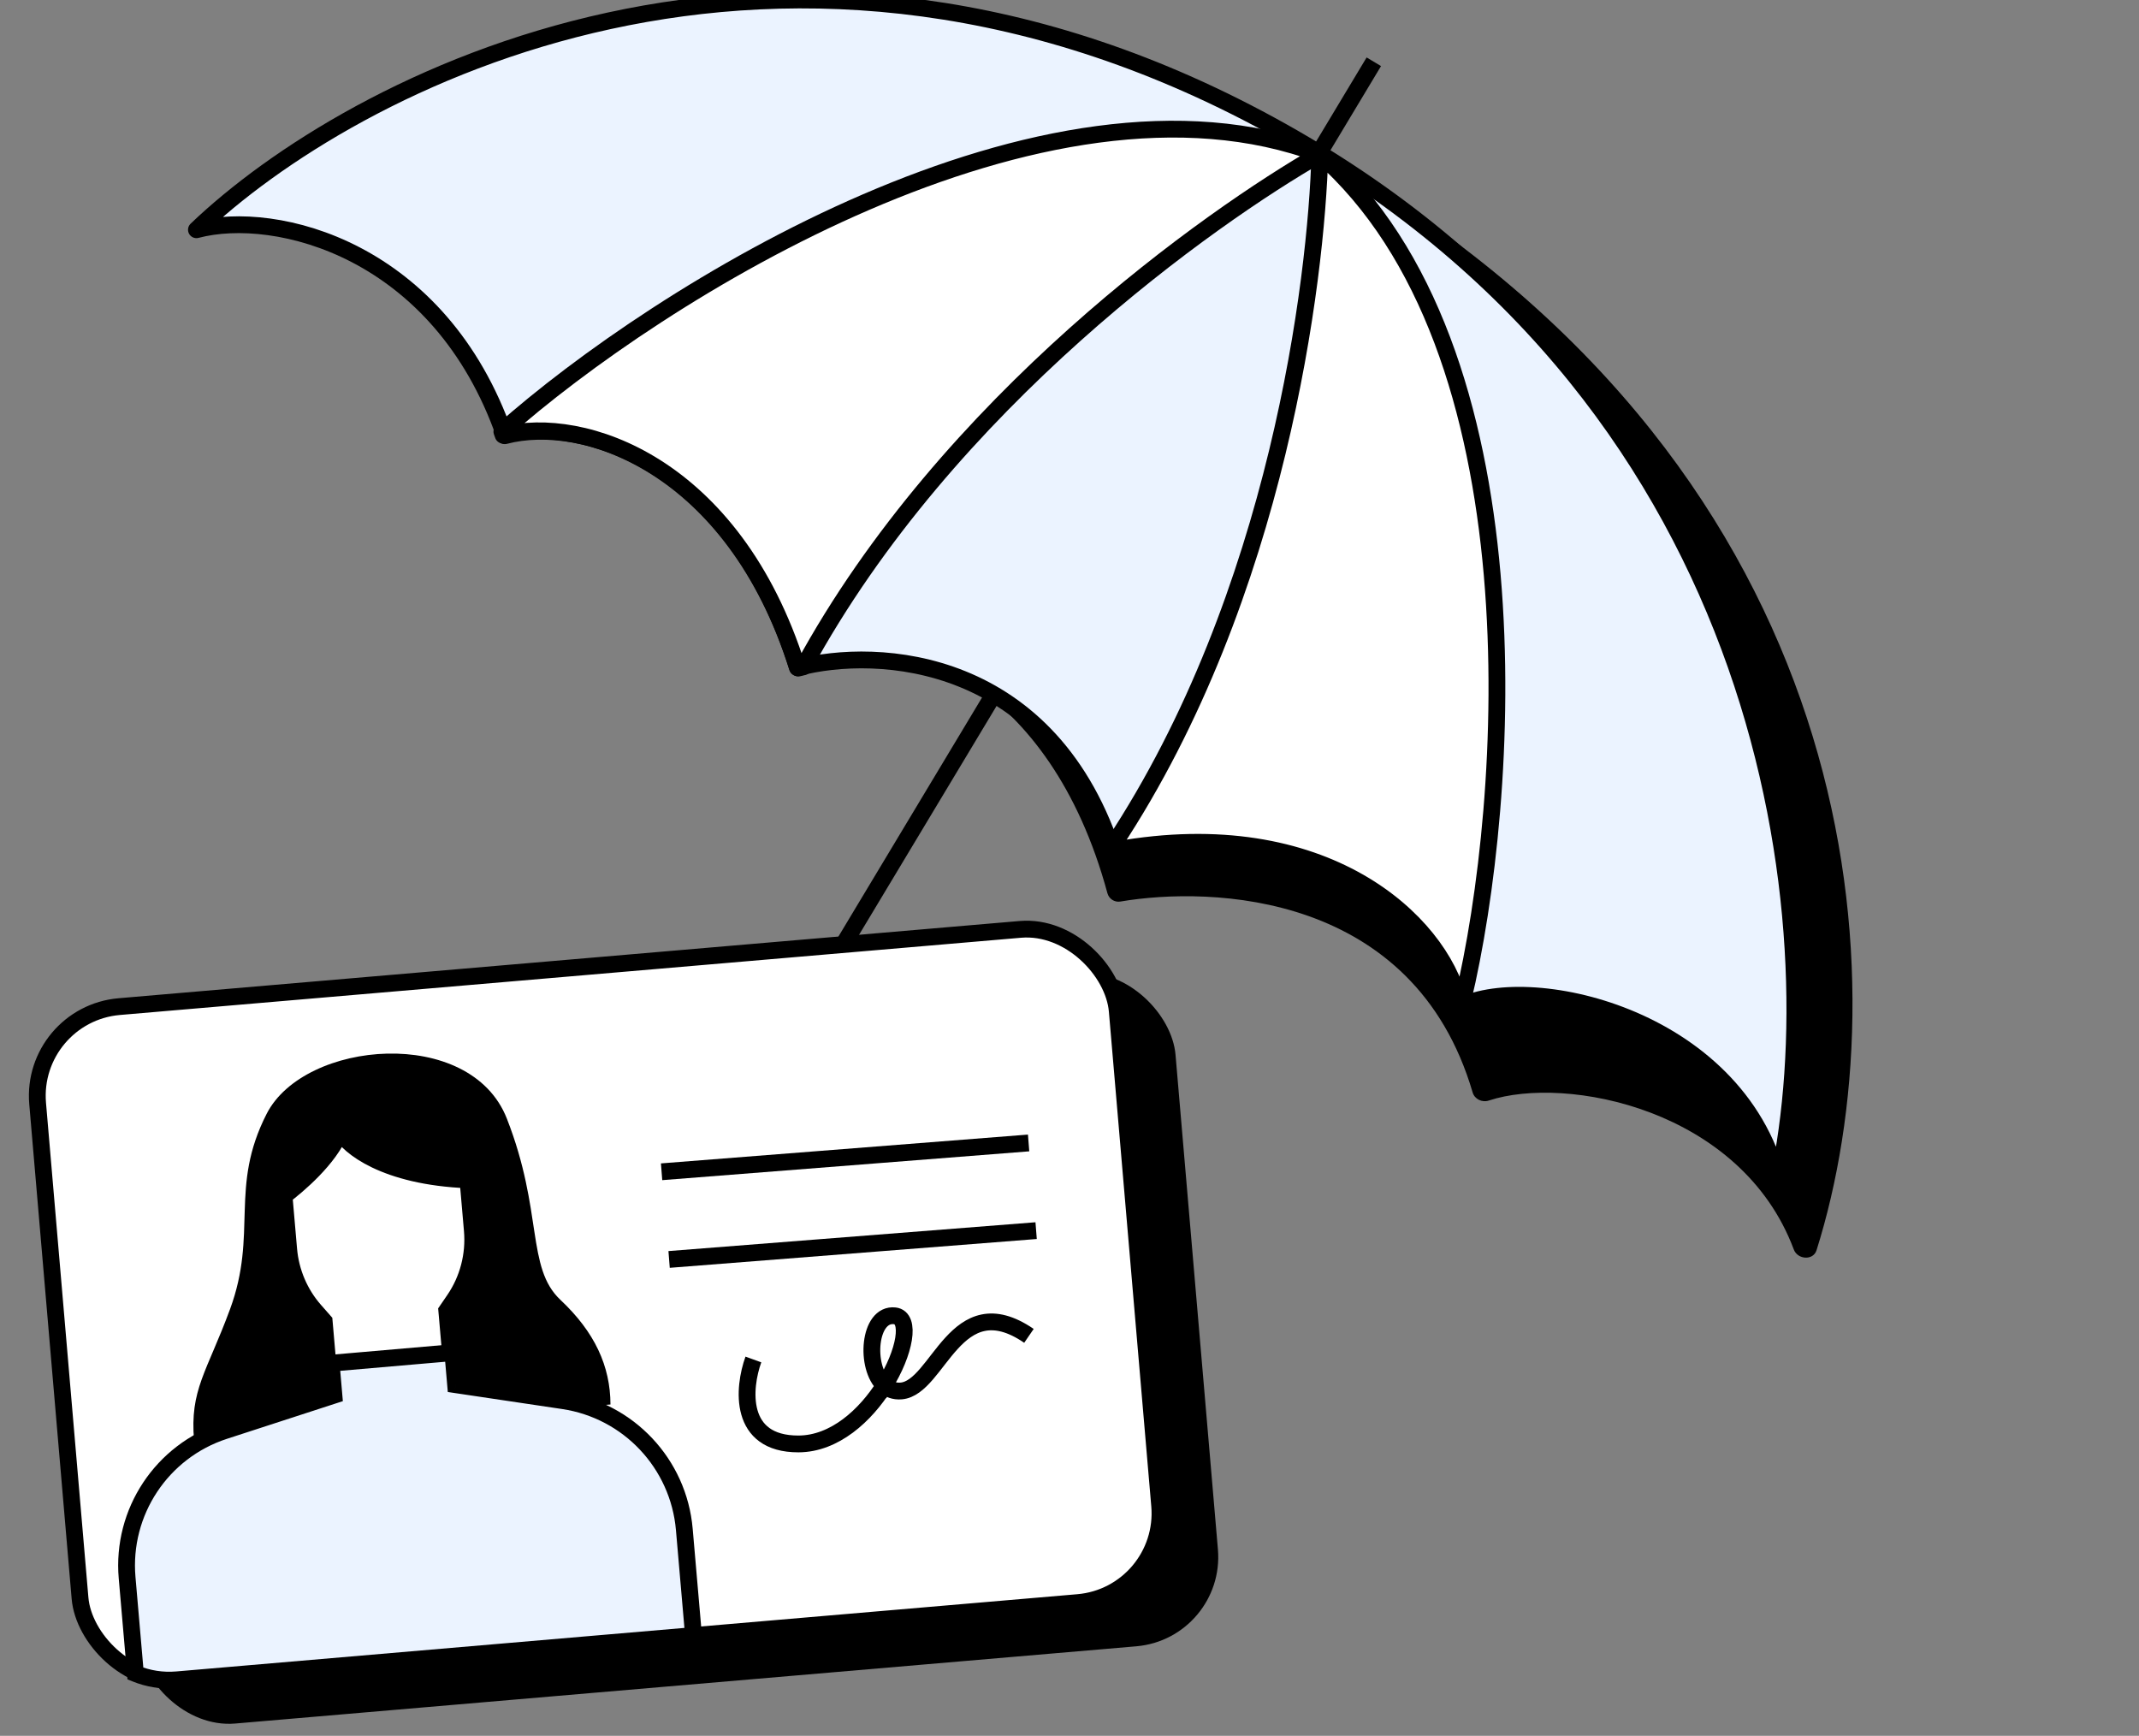 <svg width="191" height="155" viewBox="0 0 191 155" fill="none" xmlns="http://www.w3.org/2000/svg">
<rect x="0" y="0" width="191" height="155" fill="#808080" stroke="none"/>
<g id="Frame 512621" clip-path="url(#clip0_234_642)">
<g id="Group 512634">
<g id="Group 512635">
<path id="Vector 2762" d="M47.404 35.297C42.174 17.105 34.691 17.762 26.961 19.359C42.369 6.148 76.581 -12.661 122.946 16.755C166.859 44.615 169.703 87.846 162.205 111.643C161.91 112.577 160.517 112.487 160.174 111.57C155.468 99.006 139.838 95.989 132.935 98.275C132.344 98.471 131.673 98.148 131.498 97.55C126.245 79.65 108.151 79.125 100.041 80.504C99.525 80.591 99.024 80.266 98.887 79.762C93.727 60.735 80.386 56.169 72.777 57.742C67.801 37.948 55.133 33.699 47.404 35.297Z" fill="black"/>
<path id="Vector 2757" d="M43.532 112.622L41.628 115.791C39.825 118.791 40.796 122.685 43.796 124.488C46.797 126.291 50.691 125.32 52.493 122.319L90.848 58.485" stroke="black" stroke-width="1.5"/>
<path id="Vector 2758" d="M45.075 38.908C39.284 22.27 24.641 18.635 17.54 20.515C31.183 7.449 69.868 -13.239 114.462 11.725C158.662 36.468 163.592 82.783 158.79 105.386C155.003 90.563 136.12 86.611 130.129 90.013C124.492 71.873 106.666 74.781 99.565 76.662C93.928 58.521 78.315 57.746 71.213 59.627C65.576 41.486 52.177 37.028 45.075 38.908Z" fill="#EBF3FF" stroke="black" stroke-width="1.5" stroke-linejoin="round"/>
<path id="Intersect" d="M44.814 38.538C44.853 38.645 44.891 38.752 44.929 38.859C52.043 36.998 65.477 41.479 71.199 59.586L71.286 59.655C71.437 59.616 71.591 59.579 71.749 59.542C84.633 35.871 108.124 19.362 117.854 13.775C117.85 13.773 117.846 13.77 117.842 13.768C93.293 4.522 58.753 26.153 44.814 38.538Z" fill="white" stroke="black" stroke-width="1.5" stroke-linejoin="round"/>
<path id="Intersect_2" d="M130.613 89.345C130.502 89.36 130.39 89.376 130.277 89.392C128.552 82.286 118.271 72.557 99.667 75.889L99.565 75.844C99.528 75.693 99.488 75.54 99.445 75.384C114.146 53.146 117.547 24.899 117.856 13.777C117.86 13.779 117.865 13.782 117.869 13.784C137.584 31.074 134.904 71.389 130.613 89.345Z" fill="white" stroke="black" stroke-width="1.5"/>
<path id="Vector 2761" d="M117.778 13.665L122.674 5.516" stroke="black" stroke-width="1.5"/>
</g>
<g id="Group 512627">
<rect id="Rectangle 81" x="7.88" y="94.472" width="96.757" height="60.334" rx="8" transform="rotate(-4.899 7.88 94.472)" fill="black"/>
<rect id="Rectangle 80" x="2.677" y="90.568" width="96.757" height="60.334" rx="8" transform="rotate(-4.899 2.677 90.568)" fill="white" stroke="black" stroke-width="1.5"/>
<path id="Vector 2692" d="M59.076 104.633L91.849 102.06M59.747 112.462L92.52 109.889M67.273 121.394C66.362 123.913 65.892 128.948 71.299 128.936C74.528 128.928 77.283 126.389 78.97 123.705M78.97 123.705C80.814 120.771 81.381 117.662 79.896 117.495C77.566 117.234 77.188 122.095 78.97 123.705ZM78.97 123.705C79.364 124.061 79.863 124.258 80.471 124.206C83.826 123.919 85.296 114.779 91.879 119.285" stroke="black" stroke-width="1.5"/>
<path id="Vector 2713" d="M20.539 116.908C18.459 122.546 16.936 124.09 17.33 128.635L54.512 125.413C54.497 121.98 53.108 118.952 50.041 116.069C46.974 113.186 48.513 108.187 45.258 99.883C42.004 91.578 27.186 92.862 23.814 99.451C20.442 106.04 23.048 110.108 20.539 116.908Z" fill="black"/>
<path id="Vector 2714" d="M30.381 101.031C29.431 103.474 26.544 105.889 25.363 106.779L25.778 111.564C25.954 113.593 26.772 115.511 28.11 117.03L28.947 117.98L29.302 122.082L40.251 121.133L39.895 117.032L40.561 116.059C41.795 114.254 42.367 112.065 42.177 109.872L41.786 105.356C34.329 105.057 31.075 102.348 30.381 101.031Z" fill="white" stroke="black" stroke-width="1.5"/>
<g id="Intersect_3">
<path fill-rule="evenodd" clip-rule="evenodd" d="M61.926 146.046L15.8 149.999C14.491 150.111 13.229 149.902 12.091 149.436L11.35 140.879C10.842 135.019 14.442 129.583 20.036 127.765L29.816 124.586L29.569 121.726L40.435 120.784L40.682 123.644L50.302 125.078C56.127 125.946 60.596 130.699 61.105 136.567L61.926 146.046Z" fill="#EBF3FF"/>
<path d="M61.926 146.046L61.99 146.793L62.738 146.729L62.674 145.981L61.926 146.046ZM15.8 149.999L15.736 149.252L15.8 149.999ZM12.091 149.436L11.344 149.501L11.383 149.956L11.807 150.13L12.091 149.436ZM11.35 140.879L10.602 140.944L11.35 140.879ZM20.036 127.765L19.804 127.052L20.036 127.765ZM29.816 124.586L30.048 125.299L30.615 125.115L30.564 124.521L29.816 124.586ZM29.569 121.726L29.504 120.979L28.757 121.044L28.821 121.791L29.569 121.726ZM40.435 120.784L41.182 120.72L41.117 119.972L40.37 120.037L40.435 120.784ZM40.682 123.644L39.935 123.709L39.986 124.298L40.572 124.386L40.682 123.644ZM50.302 125.078L50.191 125.819L50.302 125.078ZM61.105 136.567L60.358 136.632L61.105 136.567ZM61.862 145.299L15.736 149.252L15.865 150.746L61.99 146.793L61.862 145.299ZM15.736 149.252C14.549 149.354 13.405 149.164 12.375 148.742L11.807 150.13C13.052 150.64 14.434 150.869 15.865 150.746L15.736 149.252ZM10.602 140.944L11.344 149.501L12.838 149.371L12.097 140.814L10.602 140.944ZM19.804 127.052C13.879 128.978 10.065 134.736 10.602 140.944L12.097 140.814C11.619 135.302 15.006 130.189 20.268 128.478L19.804 127.052ZM29.584 123.872L19.804 127.052L20.268 128.478L30.048 125.299L29.584 123.872ZM28.821 121.791L29.069 124.65L30.564 124.521L30.316 121.661L28.821 121.791ZM40.37 120.037L29.504 120.979L29.633 122.473L40.499 121.532L40.37 120.037ZM41.43 123.579L41.182 120.72L39.687 120.849L39.935 123.709L41.43 123.579ZM50.412 124.336L40.793 122.902L40.572 124.386L50.191 125.819L50.412 124.336ZM61.852 136.502C61.314 130.288 56.581 125.255 50.412 124.336L50.191 125.819C55.674 126.637 59.879 131.109 60.358 136.632L61.852 136.502ZM62.674 145.981L61.852 136.502L60.358 136.632L61.179 146.111L62.674 145.981Z" fill="black"/>
</g>
</g>
</g>
</g>
<defs>
<clipPath id="clip0_234_642">
<rect width="190" height="155" fill="white" transform="translate(0.667)"/>
</clipPath>
</defs>
</svg>

